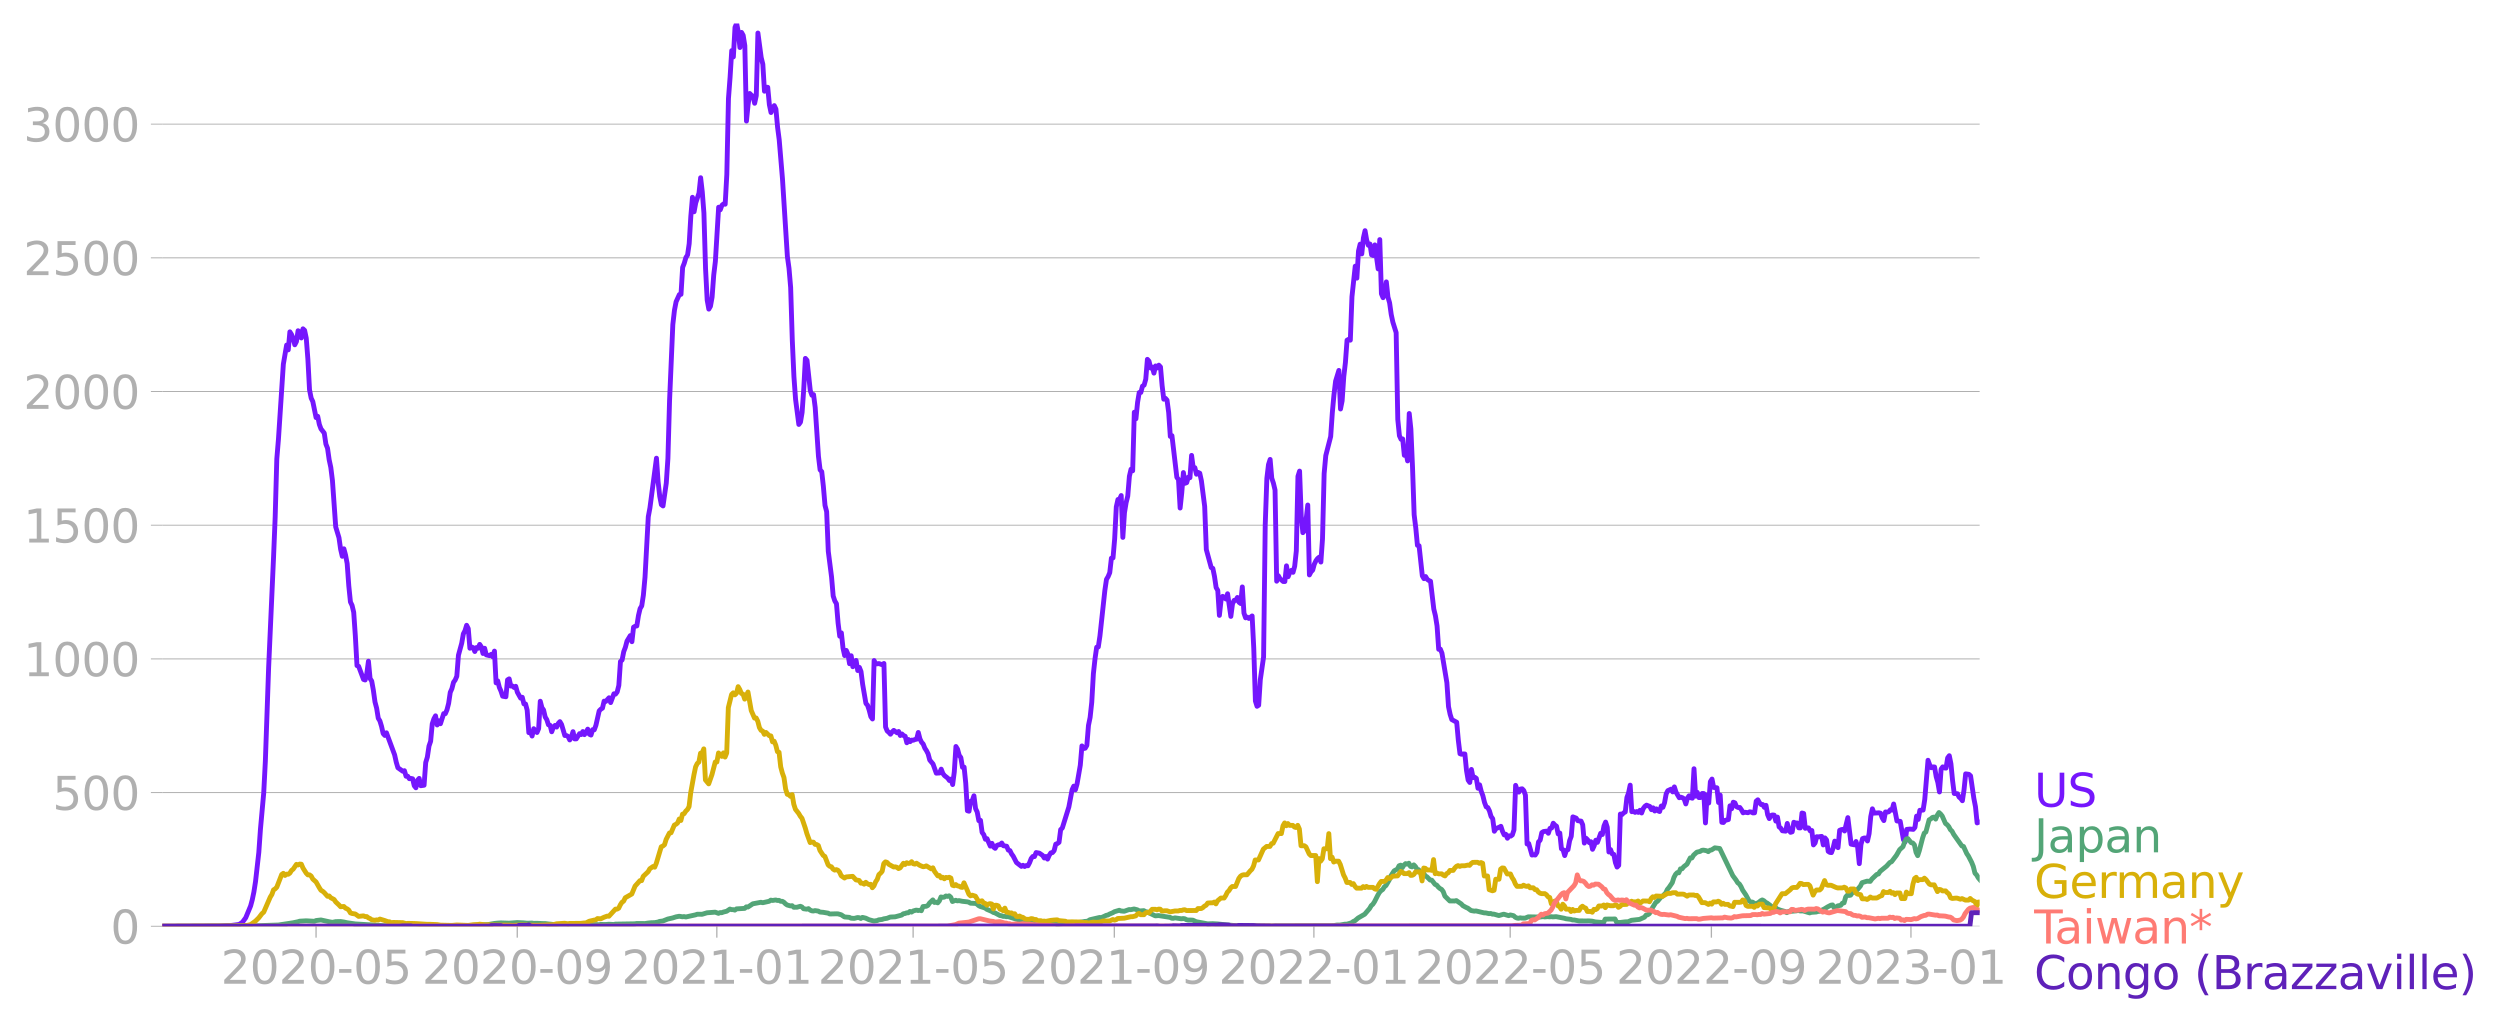 <svg xmlns="http://www.w3.org/2000/svg" xmlns:xlink="http://www.w3.org/1999/xlink" width="1023.462" height="418.416" viewBox="0 0 767.596 313.812"><defs><style>*{stroke-linejoin:round;stroke-linecap:butt}</style></defs><g id="figure_1"><path id="patch_1" d="M0 313.812h767.596V0H0v313.812z" style="fill:none"/><g id="axes_1"><path id="patch_2" d="M49.83 284.4h558V7.2h-558v277.2z" style="fill:none"/><g id="matplotlib.axis_1"><g id="xtick_1"><g id="line2d_1"><defs><path id="m90909c2f84" d="M0 0v3.5" style="stroke:#b0b0b0;stroke-width:.4"/></defs><use xlink:href="#m90909c2f84" x="97.042" y="284.4" style="fill:#b0b0b0;stroke:#b0b0b0;stroke-width:.4"/></g><g id="text_1" style="fill:#b0b0b0" transform="matrix(.14 0 0 -.14 67.794 302.038)"><defs><path id="DejaVuSans-32" d="M1228 531h2203V0H469v531q359 372 979 998 621 627 780 809 303 340 423 576 121 236 121 464 0 372-261 606-261 235-680 235-297 0-627-103-329-103-704-313v638q381 153 712 231 332 78 607 78 725 0 1156-363 431-362 431-968 0-288-108-546-107-257-392-607-78-91-497-524-418-433-1181-1211z" transform="scale(.016)"/><path id="DejaVuSans-30" d="M2034 4250q-487 0-733-480-245-479-245-1442 0-959 245-1439 246-480 733-480 491 0 736 480 246 480 246 1439 0 963-246 1442-245 480-736 480zm0 500q785 0 1199-621 414-620 414-1801 0-1178-414-1799Q2819-91 2034-91q-784 0-1198 620-414 621-414 1799 0 1181 414 1801 414 621 1198 621z" transform="scale(.016)"/><path id="DejaVuSans-2d" d="M313 2009h1684v-512H313v512z" transform="scale(.016)"/><path id="DejaVuSans-35" d="M691 4666h2478v-532H1269V2991q137 47 274 70 138 23 276 23 781 0 1237-428 457-428 457-1159 0-753-469-1171Q2575-91 1722-91q-294 0-599 50Q819 9 494 109v635q281-153 581-228t634-75q541 0 856 284 316 284 316 772 0 487-316 771-315 285-856 285-253 0-505-56-251-56-513-175v2344z" transform="scale(.016)"/></defs><use xlink:href="#DejaVuSans-32"/><use xlink:href="#DejaVuSans-30" x="63.623"/><use xlink:href="#DejaVuSans-32" x="127.246"/><use xlink:href="#DejaVuSans-30" x="190.869"/><use xlink:href="#DejaVuSans-2d" x="254.492"/><use xlink:href="#DejaVuSans-30" x="290.576"/><use xlink:href="#DejaVuSans-35" x="354.199"/></g></g><g id="xtick_2"><use xlink:href="#m90909c2f84" id="line2d_2" x="158.818" y="284.4" style="fill:#b0b0b0;stroke:#b0b0b0;stroke-width:.4"/><g id="text_2" style="fill:#b0b0b0" transform="matrix(.14 0 0 -.14 129.57 302.038)"><defs><path id="DejaVuSans-39" d="M703 97v575q238-113 481-172 244-59 479-59 625 0 954 420 330 420 377 1277-181-269-460-413-278-144-615-144-700 0-1108 423-408 424-408 1159 0 718 425 1152 425 435 1131 435 810 0 1236-621 427-620 427-1801 0-1103-524-1761Q2575-91 1691-91q-238 0-482 47Q966 3 703 97zm1256 1978q425 0 673 290 249 291 249 798 0 503-249 795-248 292-673 292t-673-292q-248-292-248-795 0-507 248-798 248-290 673-290z" transform="scale(.016)"/></defs><use xlink:href="#DejaVuSans-32"/><use xlink:href="#DejaVuSans-30" x="63.623"/><use xlink:href="#DejaVuSans-32" x="127.246"/><use xlink:href="#DejaVuSans-30" x="190.869"/><use xlink:href="#DejaVuSans-2d" x="254.492"/><use xlink:href="#DejaVuSans-30" x="290.576"/><use xlink:href="#DejaVuSans-39" x="354.199"/></g></g><g id="xtick_3"><use xlink:href="#m90909c2f84" id="line2d_3" x="220.093" y="284.4" style="fill:#b0b0b0;stroke:#b0b0b0;stroke-width:.4"/><g id="text_3" style="fill:#b0b0b0" transform="matrix(.14 0 0 -.14 190.845 302.038)"><defs><path id="DejaVuSans-31" d="M794 531h1031v3560L703 3866v575l1116 225h631V531h1031V0H794v531z" transform="scale(.016)"/></defs><use xlink:href="#DejaVuSans-32"/><use xlink:href="#DejaVuSans-30" x="63.623"/><use xlink:href="#DejaVuSans-32" x="127.246"/><use xlink:href="#DejaVuSans-31" x="190.869"/><use xlink:href="#DejaVuSans-2d" x="254.492"/><use xlink:href="#DejaVuSans-30" x="290.576"/><use xlink:href="#DejaVuSans-31" x="354.199"/></g></g><g id="xtick_4"><use xlink:href="#m90909c2f84" id="line2d_4" x="280.363" y="284.4" style="fill:#b0b0b0;stroke:#b0b0b0;stroke-width:.4"/><g id="text_4" style="fill:#b0b0b0" transform="matrix(.14 0 0 -.14 251.115 302.038)"><use xlink:href="#DejaVuSans-32"/><use xlink:href="#DejaVuSans-30" x="63.623"/><use xlink:href="#DejaVuSans-32" x="127.246"/><use xlink:href="#DejaVuSans-31" x="190.869"/><use xlink:href="#DejaVuSans-2d" x="254.492"/><use xlink:href="#DejaVuSans-30" x="290.576"/><use xlink:href="#DejaVuSans-35" x="354.199"/></g></g><g id="xtick_5"><use xlink:href="#m90909c2f84" id="line2d_5" x="342.14" y="284.4" style="fill:#b0b0b0;stroke:#b0b0b0;stroke-width:.4"/><g id="text_5" style="fill:#b0b0b0" transform="matrix(.14 0 0 -.14 312.892 302.038)"><use xlink:href="#DejaVuSans-32"/><use xlink:href="#DejaVuSans-30" x="63.623"/><use xlink:href="#DejaVuSans-32" x="127.246"/><use xlink:href="#DejaVuSans-31" x="190.869"/><use xlink:href="#DejaVuSans-2d" x="254.492"/><use xlink:href="#DejaVuSans-30" x="290.576"/><use xlink:href="#DejaVuSans-39" x="354.199"/></g></g><g id="xtick_6"><use xlink:href="#m90909c2f84" id="line2d_6" x="403.414" y="284.4" style="fill:#b0b0b0;stroke:#b0b0b0;stroke-width:.4"/><g id="text_6" style="fill:#b0b0b0" transform="matrix(.14 0 0 -.14 374.166 302.038)"><use xlink:href="#DejaVuSans-32"/><use xlink:href="#DejaVuSans-30" x="63.623"/><use xlink:href="#DejaVuSans-32" x="127.246"/><use xlink:href="#DejaVuSans-32" x="190.869"/><use xlink:href="#DejaVuSans-2d" x="254.492"/><use xlink:href="#DejaVuSans-30" x="290.576"/><use xlink:href="#DejaVuSans-31" x="354.199"/></g></g><g id="xtick_7"><use xlink:href="#m90909c2f84" id="line2d_7" x="463.684" y="284.4" style="fill:#b0b0b0;stroke:#b0b0b0;stroke-width:.4"/><g id="text_7" style="fill:#b0b0b0" transform="matrix(.14 0 0 -.14 434.436 302.038)"><use xlink:href="#DejaVuSans-32"/><use xlink:href="#DejaVuSans-30" x="63.623"/><use xlink:href="#DejaVuSans-32" x="127.246"/><use xlink:href="#DejaVuSans-32" x="190.869"/><use xlink:href="#DejaVuSans-2d" x="254.492"/><use xlink:href="#DejaVuSans-30" x="290.576"/><use xlink:href="#DejaVuSans-35" x="354.199"/></g></g><g id="xtick_8"><use xlink:href="#m90909c2f84" id="line2d_8" x="525.461" y="284.4" style="fill:#b0b0b0;stroke:#b0b0b0;stroke-width:.4"/><g id="text_8" style="fill:#b0b0b0" transform="matrix(.14 0 0 -.14 496.213 302.038)"><use xlink:href="#DejaVuSans-32"/><use xlink:href="#DejaVuSans-30" x="63.623"/><use xlink:href="#DejaVuSans-32" x="127.246"/><use xlink:href="#DejaVuSans-32" x="190.869"/><use xlink:href="#DejaVuSans-2d" x="254.492"/><use xlink:href="#DejaVuSans-30" x="290.576"/><use xlink:href="#DejaVuSans-39" x="354.199"/></g></g><g id="xtick_9"><use xlink:href="#m90909c2f84" id="line2d_9" x="586.735" y="284.4" style="fill:#b0b0b0;stroke:#b0b0b0;stroke-width:.4"/><g id="text_9" style="fill:#b0b0b0" transform="matrix(.14 0 0 -.14 557.488 302.038)"><defs><path id="DejaVuSans-33" d="M2597 2516q453-97 707-404 255-306 255-756 0-690-475-1069Q2609-91 1734-91q-293 0-604 58T488 141v609q262-153 574-231 313-78 654-78 593 0 904 234t311 681q0 413-289 645-289 233-804 233h-544v519h569q465 0 712 186t247 536q0 359-255 551-254 193-729 193-260 0-557-57-297-56-653-174v562q360 100 674 150t592 50q719 0 1137-327 419-326 419-882 0-388-222-655t-631-370z" transform="scale(.016)"/></defs><use xlink:href="#DejaVuSans-32"/><use xlink:href="#DejaVuSans-30" x="63.623"/><use xlink:href="#DejaVuSans-32" x="127.246"/><use xlink:href="#DejaVuSans-33" x="190.869"/><use xlink:href="#DejaVuSans-2d" x="254.492"/><use xlink:href="#DejaVuSans-30" x="290.576"/><use xlink:href="#DejaVuSans-31" x="354.199"/></g></g></g><g id="matplotlib.axis_2"><g id="ytick_1"><path id="line2d_10" d="M49.83 284.4h558" clip-path="url(#p20355a7531)" style="fill:none;stroke:#b0b0b0;stroke-width:.3;stroke-linecap:square"/><g id="line2d_11"><defs><path id="ma1406a3c76" d="M0 0h-3.5" style="stroke:#b0b0b0;stroke-width:.3"/></defs><use xlink:href="#ma1406a3c76" x="49.83" y="284.4" style="fill:#b0b0b0;stroke:#b0b0b0;stroke-width:.3"/></g><use xlink:href="#DejaVuSans-30" id="text_10" style="fill:#b0b0b0" transform="matrix(.14 0 0 -.14 33.922 289.719)"/></g><g id="ytick_2"><path id="line2d_12" d="M49.83 243.352h558" clip-path="url(#p20355a7531)" style="fill:none;stroke:#b0b0b0;stroke-width:.3;stroke-linecap:square"/><use xlink:href="#ma1406a3c76" id="line2d_13" x="49.83" y="243.352" style="fill:#b0b0b0;stroke:#b0b0b0;stroke-width:.3"/><g id="text_11" style="fill:#b0b0b0" transform="matrix(.14 0 0 -.14 16.108 248.671)"><use xlink:href="#DejaVuSans-35"/><use xlink:href="#DejaVuSans-30" x="63.623"/><use xlink:href="#DejaVuSans-30" x="127.246"/></g></g><g id="ytick_3"><path id="line2d_14" d="M49.83 202.305h558" clip-path="url(#p20355a7531)" style="fill:none;stroke:#b0b0b0;stroke-width:.3;stroke-linecap:square"/><use xlink:href="#ma1406a3c76" id="line2d_15" x="49.83" y="202.305" style="fill:#b0b0b0;stroke:#b0b0b0;stroke-width:.3"/><g id="text_12" style="fill:#b0b0b0" transform="matrix(.14 0 0 -.14 7.2 207.624)"><use xlink:href="#DejaVuSans-31"/><use xlink:href="#DejaVuSans-30" x="63.623"/><use xlink:href="#DejaVuSans-30" x="127.246"/><use xlink:href="#DejaVuSans-30" x="190.869"/></g></g><g id="ytick_4"><path id="line2d_16" d="M49.83 161.257h558" clip-path="url(#p20355a7531)" style="fill:none;stroke:#b0b0b0;stroke-width:.3;stroke-linecap:square"/><use xlink:href="#ma1406a3c76" id="line2d_17" x="49.83" y="161.257" style="fill:#b0b0b0;stroke:#b0b0b0;stroke-width:.3"/><g id="text_13" style="fill:#b0b0b0" transform="matrix(.14 0 0 -.14 7.2 166.576)"><use xlink:href="#DejaVuSans-31"/><use xlink:href="#DejaVuSans-35" x="63.623"/><use xlink:href="#DejaVuSans-30" x="127.246"/><use xlink:href="#DejaVuSans-30" x="190.869"/></g></g><g id="ytick_5"><path id="line2d_18" d="M49.83 120.21h558" clip-path="url(#p20355a7531)" style="fill:none;stroke:#b0b0b0;stroke-width:.3;stroke-linecap:square"/><use xlink:href="#ma1406a3c76" id="line2d_19" x="49.83" y="120.21" style="fill:#b0b0b0;stroke:#b0b0b0;stroke-width:.3"/><g id="text_14" style="fill:#b0b0b0" transform="matrix(.14 0 0 -.14 7.2 125.529)"><use xlink:href="#DejaVuSans-32"/><use xlink:href="#DejaVuSans-30" x="63.623"/><use xlink:href="#DejaVuSans-30" x="127.246"/><use xlink:href="#DejaVuSans-30" x="190.869"/></g></g><g id="ytick_6"><path id="line2d_20" d="M49.83 79.162h558" clip-path="url(#p20355a7531)" style="fill:none;stroke:#b0b0b0;stroke-width:.3;stroke-linecap:square"/><use xlink:href="#ma1406a3c76" id="line2d_21" x="49.83" y="79.162" style="fill:#b0b0b0;stroke:#b0b0b0;stroke-width:.3"/><g id="text_15" style="fill:#b0b0b0" transform="matrix(.14 0 0 -.14 7.2 84.481)"><use xlink:href="#DejaVuSans-32"/><use xlink:href="#DejaVuSans-35" x="63.623"/><use xlink:href="#DejaVuSans-30" x="127.246"/><use xlink:href="#DejaVuSans-30" x="190.869"/></g></g><g id="ytick_7"><path id="line2d_22" d="M49.83 38.115h558" clip-path="url(#p20355a7531)" style="fill:none;stroke:#b0b0b0;stroke-width:.3;stroke-linecap:square"/><use xlink:href="#ma1406a3c76" id="line2d_23" x="49.83" y="38.115" style="fill:#b0b0b0;stroke:#b0b0b0;stroke-width:.3"/><g id="text_16" style="fill:#b0b0b0" transform="matrix(.14 0 0 -.14 7.2 43.434)"><use xlink:href="#DejaVuSans-33"/><use xlink:href="#DejaVuSans-30" x="63.623"/><use xlink:href="#DejaVuSans-30" x="127.246"/><use xlink:href="#DejaVuSans-30" x="190.869"/></g></g></g><path id="line2d_24" d="m49.83 284.4 17.579-.082 2.511-.153 1.005-.011 1.004-.118 1.507-.21 1.004-.67 1.005-1.371 1.507-3.636.502-1.876.502-2.416.502-3.202 1.005-8.925.502-7.154 1.005-11.106.502-9.805 1.004-28.698 1.507-33.776.502-12.385.503-17.908.502-6.04 1.507-23.045L88 105.96l.502 1.466.503-5.535.502.81.502 1.29.502 1.876.503-.986.502-3.33.502.352.502 1.864.503-2.803.502.47.502 2.392.502 6.485.503 9.371.502 2.545.502 1.067 1.005 4.926.502-.399.502 2.498.502 1.36 1.005 1.302.502 3.366.502 1.279.503 3.541.502 2.346.502 4.034 1.005 14.238 1.004 3.32.502 3.54.503 2.159.502-2.299.502 1.888.502 2.64.503 6.872.502 4.925.502 1.056.502 2.123.503 7.294.502 9.066.502.211 1.507 4.034.502.176.502-1.958.503-3.812.502 5.313.502.786.502 2.803.503 3.612.502 1.888.502 3.108.502.821.503 1.665.502 2.229.502.563.502-.81 2.512 6.779.502 2.264.502 1.688 1.507 1.08.502-.165.502 1.7h.503l.502.751.502-.082.502.117.503 2.135.502.621.502-2.322.502-.563.503 2.252 1.004-.152.502-6.978.503-1.654.502-3.39.502-1.465.502-5.372.503-1.536.502-.915.502 2.803.502-1.29.503.915 1.004-3.108.502.012.503-1.185.502-1.958.502-3.401.502-1.126.503-1.959.502-.692.502-1.16.502-6.463 1.005-3.683.502-2.873.502-.973.503-1.654.502 1.02.502 6.017.502-.387.503.223.502 1.172.502-1.208.502.212.503-1.185.502.786.502 2.005.502-1.606.503 2.028 1.004.247.502-.399.503.762.502-1.759.502 9.746.502-.61.503 2.006.502 1.149.502 1.548 1.005.176.502-5.184.502-.316.502 2.204.503-.011.502.457.502-.363.502 1.83 1.005 1.805.502-.27.502 2.018.503.047.502 1.9.502 6.895.502-.316.503 1.36.502-2.252 1.004 1.162.503-1.185.502-8.409.502 1.97.502.692.503 2.17.502.833.502 1.56.502.164.503 1.982.502-1.396.502-.551.502.504.503-1.126.502-.54.502.857 1.005 3.401h.502l.502.305.502 1.055.503-.938.502-1.607.502 2.217h.502l1.005-1.607.502.282.502-.927.503.95.502-.739.502-.95.502 1.572.503.246.502-1.653.502.035.502-1.372 1.005-4.445.502-.505.502-.328.503-2.146.502.094 1.004-1.126.503 1.478 1.004-2.698.502.094.503-.668.502-1.994.502-7.342.502-.469.503-2.568.502-1.326.502-1.911 1.005-1.677.502 1.864.502-4.456.502-.293.503-.094.502-3.202.502-2.123.502-.832.503-3.284.502-5.536 1.004-18.542.503-2.709 2.009-15.27.502 7.225.502 4.468.502 2.58.503.387 1.004-7.013.502-7.588.503-17.709 1.004-23.362.502-4.41.503-2.615 1.004-2.205.502-.07.503-8.28.502-1.29.502-1.747.502-.75.503-3.484.502-8.374.502-5.864.502 4.433.503-2.709 1.004-3.037.502-4.703.503 4.35.502 6.475.502 17.075.502 9.688.503 2.756.502-.868.502-2.815.502-6.79.503-4.175 1.004-16.63.502.774.503-1.373.502-.422.502.094.502-9.136.503-23.315.502-6.603.502-8.104.502 1.924.503-9.09.502-1.184.502 2.592.502 4.808.503-4.644.502.903.502 3.155.502 23.162.503-5.078.502-3.39.502.517.502.317.503 2.17.502-2.358.502-19.21 1.005 7.517.502 2.064.502 8.28.502-1.231.503.035.502 5.348.502 2.392.502-1.325.503-.797.502 1.067.502 5.524.502 3.87 1.005 12.021 1.507 23.831.502 3.636.502 5.899.502 16.16.503 11.19.502 6.977 1.004 7.717.503-.692.502-2.99.502-7.143.502-9.452.503.586 1.004 9.3.502 1.431.503-.2.502 3.941 1.004 15.012.503 4.152.502.55.502 4.54.502 5.828.503 1.912.502 12.185 1.004 7.87.503 5.852.502 1.513.502.844.502 5.97.503 4.01.502-1.02.502 4.68.502 2.287.503-1.584.502 1.138.502 2.955.502-2.45.503 3.365.502-1.525.502-.41.502 3.108.503-.962.502 1.267.502 3.929 1.005 5.864.502.563.502 1.524.502 1.97.503.716.502-17.944.502 1.056 1.005-.118 1.004.364.502-.399.503 19.515.502 1.22.502.41.502.575.503-.692.502-.48 1.004.727.503-.387.502 1.231.502-.47.502.493.503.212.502 1.993.502-.997.502.657.503-.469.502.024.502-.223.502-.094.503-2.064.502 1.97.502 1.032.502.551.503 1.279.502.762.502.985.502 1.9 1.005 1.208 1.004 2.815 1.005-.059.502-1.173.502 1.314.503.657 1.004.785.502.727.503-.41.502 1.654.502-3.882.502-7.8.503.833.502 1.877.502.68.502 2.99.503-.046.502 4.925.502 8.456.502.153.503-3.026.502-.246.502-1.466.502 3.928.503 1.056.502 2.662.502-.105.502 3.717.503.669.502 1.419.502-.176 1.005 2.287.502-.856.502 1.16.502.376.503-.868.502-.223.502-.035.502-.504.503.833 1.004.152.502 1.185.503.152.502 1.02.502.692 1.005 1.959 1.506 1.173.503-.329.502.376.502-.305.502.082.503-.95.502-1.29.502-.622.502.035.503-1.231 1.004.188 1.005.692.502.785.502-.469.502.81.503-1.162.502-.75.502-.094.502-.598.503-1.982.502-.188.502-.375.502-3.906.503-.48 2.009-6.462 1.004-5.313.502-1.09.503 1.113.502-1.747 1.004-5.794.503-5.922.502.809.502-.106.502-.856.503-6.157.502-2.44.502-4.644.502-8.784.503-4.597.502-3.518.502-.094.502-3.378 1.507-13.944.502-3.437.503-.844.502-1.208.502-4.445.502-.094.503-5.84.502-9.828.502-2.252.502-.082.503-1.137.502 12.853.502-7.6.502-3.06.503-2.03.502-6.086.502-2.158.502.48.503-17.978.502 2.005.502-5.03.502-3.027.503-.023.502-1.935.502-.317.502-1.818.503-6.098.502.575.502 2.099.502-.282.503 1.842.502-2.205.502.61.502-.845.503.551.502 5.724.502 4.175.502-.282.503.575.502 3.788.502 7.342.502-.235 1.507 12.83.502.61.503 8.785.502-4.703.502-6.193.502 3.296.503-.2.502-1.677.502.165.502-6.85.503 3.812.502-.047.502 2.017.502-.563.503.247.502 2.334 1.004 7.845.503 13.253 1.506 5.536.503.258.502 2.462.502 3.425.502.856.503 7.682.502-4.586.502-1.255.502.329.503.492.502-1.618 1.004 6.954.503-3.846.502-1.08.502.013.502-.904.503 1.49.502.375.502-5.101.502 8.021.503 1.466.502-.222.502.41 1.005-.762.502 9.968.502 16.161.502 1.607.503-.328.502-7.858 1.004-6.955.503-40.508.502-14.32.502-4.245.502-1.583.503 5.77.502 1.513.502 2.111.502 27.994.503-1.677.502.892 1.004.88.503.01.502-4.82.502 3.343.502-1.302.503-.645.502.599.502-1.865.502-4.703.503-22.905.502-1.606.502 13.78.502 5.125.503-.586.502-3.472.502-4.433.502 21.462.503-.962.502-.492.502-1.865.502-1.044.503-.68.502-.41.502 1.5.502-7.118.503-20.043.502-5.524 1.507-5.864.502-7.295.502-5.488.502-4.21 1.005-3.296.502 11.845.502-2.51.503-7.423.502-4.34.502-6.849.502-.281.503.27.502-13.335 1.004-9.382.503 3.67.502-8.326.502-2.1.502 2.98.503-4.903.502-2.228.502 2.908.502 1.583.503-.387.502 3.331.502.211.502-3.272 1.005 7.365.502-8.995.502 16.642.503 1.196.502-1.337.502-3.518.502 4.68.503 1.758.502 3.59.502 2.345 1.005 3.213.502 26.646.502 5.008.502 1.09.503-.105.502 5.02.502-.892.502 2.615.503-14.554.502 4.785.502 11.658.502 14.648.503 4.07.502 5.312.502.129 1.005 9.253.502.856.502-.656.502.856.503.363.502.223 1.004 8.526.503 2.076.502 3.143.502 7.154.502-.058.503 1.254 1.506 9.054.503 7.354.502 2.392.502 1.572 1.507.832.502 5.536.502 4.116.503.176.502-.105.502.012.502 5.101.503 2.932.502.716.502-4 .502 2.51.503-.117.502.352.502 3.037.502-1.055.503 2.005.502 1.337.502 2.064.502 1.349.503.223.502 1.02.502 1.712.502.68.503 3.86.502-.822 1.004-.41.503-.282.502 1.548.502 1.067.502-.175.503 1.22.502-.751.502.105.502-.375.503-1.536.502-13.675.502 1.501.502.563.503-.927.502-.082.502.528.502 1.42.503 15 .502-.153 1.004 3.542.503-.083.502.083.502-.798.502-3.237.503-.516.502-2.322.502-.34 1.005-.13.502.658.502-1.502.502-.117.503-1.466.502.563.502.352.502 2.369.503-.27.502 4.832.502.305.502 1.783.503-1.607.502-.2.502-2.767.502-1.337.503-5.97 1.004.387.502.786 1.005.13.502 1.137.502 5.606.503-1.501.502.492.502.868.502-.282.503 2.334.502-1.079.502-1.712.502.657 1.005-2.78.502.376.502-2.64.503-1.184.502 1.595.502 7.588.502-.739.503 1.302.502.164.502 2.557.502 1.349.503-.516.502-15.762.502.152.502-.516.503-.282.502-4.433.502-1.384.502-2.415.503 8.15.502-.105.502.316.502-.258.503.27.502-.657.502.833.502-1.372.503-.669.502-.363 1.004.399.503.985.502-.563.502.973.502-.656.503.598.502.222.502-1.688.502.387.503-1.372.502-2.757.502-.973 1.005-.47.502.845.502-1.536.502 1.607 1.005 1.724.502-.164.502.175.503.376.502 1.513.502-1.806.502-.692.503.598.502.14.502-9.042.502 8.42.503-1.172.502 1.607.502-.024.502-1.243.503.024.502 9.018.502-8.573.502 2.463.503-6.58.502-.773.502 2.568 1.005.106.502 4.527.502-2.276.502 8.35.503.06.502-.646 1.004-.246.503-4.234.502.903.502-2.005.502.2.503 1.172.502.27.502-.024.502.716.503.926.502-.187 1.004.152.503-.27.502.059.502.281.502-.035.503-3.577.502-.422.502.903.502.551h.503l.502.868.502-.621.502 2.873.503 1.196.502-.938.502-.188.502.07.503 1.83.502-1.231.502 3.002.502.387.503.81 1.004.117.502-2.37.503 2.03.502.703.502-.164.502-2.932.503.223.502-.012.502 1.501.502.024.503-4.574.502.14.502 4.563.502-.153.503.035.502.904.502-.118.502 4.422.503-.598.502-1.912.502.035 1.005-.14.502 2.626.502-2.158.502.61.503 3.507.502.328.502.07.502-1.407.503-2.122.502 1.254.502.751.502-5.324.503-.212.502-.082.502.505 1.005-4.105 1.004 8.15 1.005.2.502-1.02.502 1.806.502 4.996.503-5.84.502-1.853.502-.188.502.023.503.892.502-2.264.502-5.207.502-2.404.503 1.325 1.506-.094.503.117.502 1.431.502.833.502-2.65.503.058.502-.105.502-.634.502.118.503-1.877 1.004 5.207 1.005.118 1.004 5.688.502.645.503-3.859 1.004-.105 1.005.093.502-.598.502-3.46.502 1.02.503-2.814 1.004-.07.502-3.237 1.005-12.056.502 1.395.502.903.503-.258.502.024.502 2.99.502 1.748.503 2.932.502-7.013.502-.692.502.328.503.047.502-3.143.502-.657.502 2.475.503 5.148.502 3.976 1.004.082.503 1.044.502.399.502.703.502-3.342.503-4.914 1.004.152.502.458 1.005 6.896.502 2.58.503 4.972.502-.234.502-.07h0" clip-path="url(#p20355a7531)" style="fill:none;stroke:#7516fd;stroke-width:1.5;stroke-linecap:square"/><path id="line2d_25" d="m49.83 284.4 21.597-.094 2.511-.14 2.511.07 2.01.012 7.03-.235 3.014-.457 1.507-.235 1.507-.317.502-.164 2.009-.117 2.511.152.503-.234 1.506-.176 2.512.551 1.004.176 1.005-.211 1.506-.035 1.005.152 1.004.223 2.512.364 9.542.574 2.512-.035.502-.176 2.009.035 1.004-.047.503.223 2.009.035 3.013.06 2.511-.024 8.539-.082 1.506-.06 1.005.036 3.516-.246 2.51-.082 2.01-.364 1.004-.105 1.005-.06 2.511.083 2.511-.188 2.01.094 1.004.106 1.507-.047.502.094 1.004-.024 2.01.094.502-.012 1.004.13 1.005.093.502.082h1.004l2.01-.047 2.51-.011 1.005.082 4.52.14 1.005-.14 1.507.011.502.024.502-.094 1.507.035 1.004-.094 1.507.083.502-.118 6.027-.105.503-.094 2.51.023 1.005-.152 1.005-.106 1.004-.023 1.005-.176.502-.2 1.005-.128 1.506-.599 1.507-.34 1.005-.328 1.004-.188 1.005.164.502-.07.502.13 3.014-.658.502-.187 1.507.011 1.506-.457 2.512-.188 1.004.364.502-.235.503.036.502-.2 1.004-.246 1.005-.669.502.176h.502l.503.141.502-.375 2.511-.153.502-.469.503.059 1.506-.997 2.512-.47.502.142 2.009-.446.502-.352.502.106 1.005-.153.502.153.502-.035.503.293.502-.012.502.305.502.504.503.34 1.004.282.502-.082.503.492 1.004-.011 1.005-.294.502.2.502.55 1.005.142.502-.165.502.434.502.235.503.059.502-.13 1.004.153.503.293 1.004.082 1.507.258.502.258 2.01-.058.501.011 1.005.282 1.004.668 1.507.13.502.257 1.005.06 1.004-.259.503.047.502.235.502-.329 1.005.235 1.004.48 1.507.4 1.004-.141.503-.223 1.004-.118.502-.187 1.005-.164 1.004-.387 1.507-.07 1.005-.27 1.004-.27.502-.41.503-.06.502-.21.502-.012.502-.422.503.199.502-.34 1.004-.282.503.153.502-.106.502.153.502-1.279 1.005-.082.502-.258.502-.739 1.005-.961.502.786.502-.094.503.21.502-.597.502-1.208.502.105.503-.047.502-.363.502.129.502-.176.503.434.502 1.313 1.004-.387.503.2.502-.094 1.004.211 1.507.164.502.106.503.316 1.506.07.503.2.502.47.502.269 1.005.317.502.176.502.375 1.507.645.502.317.502.14 1.507.81.502.058.503.2.502-.012.502.117.502-.035 5.525 1.712 1.005-.023.502.187.502.047 1.005-.129.502.117 2.009-.164h.502l.502.188 2.512.211.502.13 1.004-.106 5.023-.223 2.511-.47.502-.011.503-.176.502-.328 3.013-.704.503.059 1.004-.458.502-.246.503-.094.502-.293 1.004-.422.503-.305 1.506-.446.503.211 1.004.094 1.507-.528.502.047 1.005-.223 1.004.258.502.293.503.047 1.004-.082.502.305.503.094 2.51 1.208 1.005-.094 3.516.551.502.258.503.036.502-.141 2.009.293.502-.082.502.07.503.27.502.13h1.004l.503.034 1.004.47 1.507.28 2.009.376 1.507-.058 1.506.082 3.014.316 2.511.2 1.507-.012 3.516.023 2.51.07 22.602-.081 1.005-.165 1.004-.011 1.507-.27.502.023 1.507-.445.502-.387.502-.223 1.005-.856 2.009-1.161 1.507-1.76.502-.867.502-.446.502-.762 1.005-1.982.502-.868.502-.551.503-.34.502-.81.502-.422 1.005-1.7.502-1.255 1.004-1.56 1.005-.54.502-1.008.502-.188.503.762.502-.797.502-.446.502.176.503-.293.502.985.502.13.502-.61.503.515.502.845.502.14.502.915.503-.129.502.258.502.821.502.293 1.005.997.502.047 1.005 1.302.502.2.502.62.502.435.503.281.502.68.502 1.373 1.507 1.49 1.507.01.502-.128 1.507 1.02.502.54 1.004.55.503.212 1.004.739 1.005.176.502-.059 2.511.598.502.012 1.005.223.502-.059.502.211h.503l1.506.434 1.507-.422 1.507.457.502-.222 1.005.222.502.47.502.246.502.094.503-.153.502.094 1.004.012 1.005-.41 3.516.07 1.004-.118.502.082 1.005-.093.502.082.502-.07.503.07 1.004-.07 2.511.492.503.152 1.506.188.503.176h.502l1.507.305h1.004l1.005.012 1.004-.024 1.005.082 1.004.235 2.511.2.503-1.068 3.013-.035.502 1.032 1.005.047 1.507-.188 1.004-.047 1.005-.434 1.506-.176 1.005-.105 1.507-.68.502-.646.502-.093.502-.34 1.005-1.912 1.004-1.595.503-.305 1.004-1.208.502-.328 1.005-1.02.502-1.08.502-.598 1.005-1.478.502-1.583.502-.961.503-.528.502.047.502-1.22.502-.012.503-.633 1.004-.786 1.005-1.935.502.024.502-.857 1.005-.914 1.004-.235.502-.317.503-.082 1.004.188.502.281.503-.433.502-.083 1.004-.656 1.507.2 4.018 8.35 1.005 1.348.502.821.502.375.502.798.503 1.09 1.004 1.49 1.005 1.876.502.27.502.035 1.005.61 1.004-.575.502-.433.503-.259.502.247.502.469.502.258 1.507 1.126.502.164.503.035.502.446 1.004.387 1.507.422.502.352.503-.34.502-.164.502.082 1.507-.141.502-.176.502.211 1.005.012 1.507.446.502.14.502-.164 1.507-.105.502-.165.502-.047 1.507-.75 1.005-.622 1.004-.516.502-.07.503.938.502-.164.502-.47 1.005-.199.502-.645.502-.105.502-1.806.503-.575.502.117.502-.093.502-.74.503-.234.502-.54.502-.105 1.005-1.196.502-1.02 1.507-.458 1.004.059.502-.716 1.507-1.43.502-.118.503-.785 2.009-1.642 1.004-1.115.502-.199 1.507-1.994 1.005-1.747 1.004-.903.502-1.396.503-.95.502-.129 1.004 1.243.503.106.502.563.502 2.31.502 1.009.503-1.525 1.004-3.882.502-1.5.503-.353 1.004-3.73.502-.28.503-.47.502-.094.502.61.502-1.22.503-.797.502.446.502.645 1.005 2.275.502.364.502.586.502.95.503.48.502.962 2.511 3.554.502.152 1.005 2.205.502.74 1.005 1.958.502 1.266.502 2.041.503.528.502.88.502.597h0" clip-path="url(#p20355a7531)" style="fill:none;stroke:#53a577;stroke-width:1.5;stroke-linecap:square"/><path id="line2d_26" d="m49.83 284.4 23.104-.094 1.004-.035 1.507-.047 1.507-.328 1.506-1.103 1.005-.997 1.004-1.313.503-.41 2.009-4.633.502-.81.502-1.407.502-.305.503-.527 1.506-3.894.503-.352.502.645.502-.399.502.036.503-.364.502-.81.502-.386 1.005-1.478.502.188.502-.282.502.047.503 1.173 1.004 1.583.502.516h.503l.502.364.502.926 1.005.892 1.004 1.77.502.786.503.282.502.434 1.004 1.126.503-.106.502.563 1.004.516.503.75 1.004.939.502.54 1.005-.071.502.516.502.211.503.375.502.868.502.176 1.005.153 1.004.738 1.507-.164.502.235.502-.012.503.399.502.211.502.375 1.005.153.502-.13.502.06.502-.306 1.507.458 1.005.363.502.024.502.328.502-.14 3.014.07 1.004.281.503-.058 1.004.011 1.507.047 3.516.235h1.004l2.009.082 1.005.164 3.515.082 1.507-.129 3.516.13 1.507-.2 1.506-.082.503-.094 2.009.223.502-.07 1.004.082 6.027.082.503.07 2.51-.164 5.023.14 5.023-.199 1.004-.281 2.512-.165 1.004.165.502-.118h1.507l2.01-.023 1.004-.117.502-.012 1.004-.516 1.507-.352.502-.07.503-.399 1.004.082 1.005-.48 1.004-.364.502.058 2.01-2.193h.502l.502-.293.502-1.044.502-.774.503-.34.502-1.044 2.009-1.15 1.004-2.427 1.507-1.689.502.012.503-1.325 1.506-1.43.503-.892 1.004-.692.502.211.503-1.231 1.506-5.032.503-.234.502-.41.502-1.63 1.005-1.96.502-.07 1.004-2.357.503-.258.502-.41.502-1.209.502.458.503-1.947.502-.152.502-.775.502-.48.503-.903.502-4.246 1.004-5.547.503-2.416.502-1.032.502-.446.502-2.709.503-.117.502-1.22.502 9.535 1.005 1.208 1.004-2.85 1.005-3.859h.502l.502-2.78 1.005 1.056.502-1.079.502 1.29.502-1.243.503-13.932 1.004-4.07.502-.48.503.62.502-.48.502-2.04.502.879.503 1.208.502.234.502 1.513 1.005-2.181 1.004 5.688 1.005 2.31.502-.035.502 1.009.502 1.947.503.844.502.235.502.996.502-.586 1.005.985.502.082.502 1.818.503-.188.502 1.232.502 1.97.502.2.503 4.456.502 1.9.502 1.407.502 3.507.503 1.618.502.153.502.493.502-.552.503 2.967.502 1.549 1.004 1.278.503.856.502.633 1.004 2.944.503 1.747 1.004 2.757.502-.141.503.023.502.669.502.047.502.305.503 1.524 1.004 1.525.502.305 1.005 2.592.502.445.502.141.503.715.502.305.502-.152.502.2.503.597.502 1.103 1.004.68.503-.34 2.009-.176 1.004 1.09 1.005.188.502.821.502-.011.502.316.503-.575.502.434.502.258.502-.082.503 1.056.502-.575.502-1.231.502-.75.503-1.479.502-.422.502-.574.502-2.393.503-.516.502.153.502.574 1.507.833.502-.035.502.129.503.398.502-.21 1.004-1.408.503.375.502-.55.502.222.502-.059.503-.48.502.633.502.117.502-.281 1.005.656 1.004.423.503-.07.502-.2 1.507.926.502-.328.502 1.102 1.005 1.372.502-.117.502.727.502-.187.503.48.502-.422.502.082.502-.129.503.247.502 2.205.502.164.502-.376.503.4.502.081.502.305.502.082.503-1.407 1.004 2.275.502 1.243.503.481.502-.21 1.004.316 1.005 1.689 1.004-.27.503.657.502.14.502.551.502-.351.503-.13.502.13.502 1.513.502-1.138h.503l.502.188.502 1.008.502.14.503.341.502-.797.502 1.254.502.024.503.234.502-.058.502.352.502-.082.503.797.502.094.502-.188.502.305.503.094.502.375.502.235h1.005l.502-.223.502.059.502.234.503-.012.502.364h1.004l.503.2.502-.094.502.105 1.507-.305 1.004-.105 1.005-.07.502.246 2.01.187.501.223 1.507-.035 2.511.047 1.005.164h1.004l.503.14 1.506-.257 1.005.07 1.004-.07 1.005-.364h2.009l1.004-.446.503.188.502-.14.502-.364 2.01-.094 2.008-.457h.502l1.005-.247.502-.563.502-.21.503.41h1.004l.502-.575.503-.152.502.14 1.004-1.079h1.005l.502.165.502-.235.503.047.502.563 1.004-.094h.503l1.004.34 1.507-.27h1.004l.503-.164.502.024.502-.188.502-.047.503.246 3.013-.011.502-.598h1.005l.502-.282.502-.469.503-.258.502-.692 1.004-.059h.503l.502-.234.502.551.502-.938 1.005-.845h1.004l.503-.774.502-1.032.502-.492.502-.821.503-.434h1.004l1.005-2.463.502-.68.502-.34.502-.118h1.005l1.004-1.208.503-.48.502-1.02.502-1.83h1.005l1.506-3.343 1.005-.82h1.004l.503-.857.502-.129 1.507-2.955h1.004l.502-2.404.503-.868.502.868.502-.669.502.551h1.005l.502.528.502.129.503-.668.502 1.137.502 5.125h1.005l.502.34 1.004 2.182.503.492h1.506l.503 8.022.502-7.095.502.797.502-.703.503-3.097h1.004l.502-4.656.503 7.682.502-.445.502 1.489.502-.258h1.005l.502.997 1.005 3.213.502.962.502 1.36h1.005l.502.599.502-.247.502.856.503.54h1.506l.503-.481.502.305.502-.352.502.282h1.507l.502.469.503.129 1.004-1.76.502-.656h1.005l.502-.422.502-.774.503.293.502-.27.502-.446 1.507-.082 1.004-1.348.503.21.502.446h1.004l.503-.305.502.833.502-.023.502-.282.503-.762 1.506.012.503 2.756.502-3.953.502.094.502.493h1.005l.502.14.502-3.319.503 4.328.502-.223.502.27h1.005l.502.41.502.223.502-.703.503-.258.502-.728h1.004l.503-.75.502-.504.502-.223.502.246.503-.188h1.004l1.005-.223.502.094.502-.574.502-.352 1.507-.012.502.317.503-.247.502.212.502 3.917h1.005l.502 4.198 1.004.352.503-.164.502-3.39h1.004l.503-3.096.502-.375.502.059 1.005 1.794h1.004l.502 1.114.503.75.502 1.197.502.739h1.507l.502-.352.502.258.503.117.502-.164.502.587h1.005l.502.563.502.035.502.668.503.375.502.153h1.004l.503.34.502.657.502.187.502 1.936.503.152.502-.973h.502l.502 1.43.503.27.502.786.502-1.536.502.55.503.974h1.004l.502.716.503-.634.502.481.502-.176h1.005l.502-.915.502-.375.502.387.503.2.502 1.02h1.004l.503.234.502-.88.502.095.502-.294.503-.832h1.004l.502-.305.503.81.502-.834 1.004.247h1.005l.502-.258.502.129.503.621.502-.293.502-.551 1.507-.07.502-.74.502.212.503-.434.502.187h1.004l.503-.258.502.74 1.004-.751 1.507.023.502.211.503-.997.502-.527.502.234.502-.469 2.01.094 1.506-.891h1.005l.502-.2 1.004-.023.503.457 1.506-.023.503.047 1.004.598.502-.364 1.507-.023.502.187.503-.07.502.528 1.004 1.724h1.005l1.004.55.503-.398.502.305.502-.68h1.005l.502-.223.502.235.502.715.503-.317.502.34h1.004l.503.446 1.004.235.502-1.326 1.507.024.502-.07.503-.657.502.223.502 1.454.502.281 1.507-.023.502.328.503-.563.502.141.502-.551h1.005l.502 1.055 1.507.106.502.27h1.004l.503-1.513 2.009-3.132h1.004l1.507-1.22.502-.55.502-.153h1.005l.502-.516.502-.75.503.07.502.316 1.004-.07h.503l.502.434 1.004 2.873.503-.997.502-.574h1.004l.503-.47 1.004-2.427.502 1.243.503.2h1.004l1.507.668.502.152 1.507-.023.502-.211.502.234.503.986.502-.012.502-.657h1.005l.502 1.126.502.434 1.005.188.502 1.266h1.004l.503.211.502-.305.502-.457.502.317 1.507-.012 1.005-.575.502-.164.502-1.231.502.281h1.005l.502-.375.502.586.503-.164.502.61.502-.516h1.005l.502 1.724 1.004.012.503-2.006.502.504h1.004l.503-2.92.502-1.759.502-.364.502 1.02.503-.304h1.004l.502-.446.503.446 1.004 1.36.502.235h1.005l1.004 2.087.503-.668.502.07.502.376h1.005l.502.574.502.364.502 1.173.503.222 1.004-.105h.502l1.005.328.502-.187 1.005.457h1.004l.502-.493.503.481 1.004.516.503 1.314.502-1.208h.502" clip-path="url(#p20355a7531)" style="fill:none;stroke:#d8b009;stroke-width:1.5;stroke-linecap:square"/><path id="line2d_27" d="m49.83 284.4 241.08-.059 2.511-.457 1.005-.446 3.013-.316 3.014-1.009.502-.035 3.014.727 1.004.106.502.175 1.507-.105 1.507.422.502.024.502.199.503-.023.502.222 1.507-.164 1.004.106 1.005-.153 1.004.153 1.005.023h.502l1.004.164.503-.035 1.004.153 3.516.07 3.516.246 6.529-.281 1.004.152 1.507.082 1.005-.035 5.524.024 122.55-.07 1.004-.13 2.009-.058.502-.41 2.01-.106.501-.95.503-.223.502.07 1.004-.692 1.005-1.067.502.258.502-.399 1.005-.176 1.004-.938.503-.903.502-1.22 2.009-2.568.502-.47.502-.187.503 1.912.502-1.959 2.009-2.11.502-.833.502-2.475.503 1.325.502.493.502.012.502.187.503.505.502.691.502.352.502-.105.503-.41.502.093.502-.328 1.005.047 1.004.797.502.622.503.14.502 1.009.502.563.502.364 1.005 1.184.502.258h.502l.503-.117.502.152.502-.117.502.023.503.2.502-.317 1.004 1.044 1.507.657.502-.024.503.563.502.27.502-.094.502.164 1.005.551.502.094 1.005-.058.502.34.502.14.502.34.503-.081.502.363.502.2.502.07.503-.047 1.506.211.503-.094 2.009.493.502.27 2.009.433.502-.093.502.117 2.512-.024.502.176.502-.035 1.005-.2 2.511-.199.502.106 3.014-.082.502-.223 1.004.211 1.005.082.502-.129.502-.328.503.105 2.009-.363 2.511-.059.502-.293 1.005-.023.502.07.502-.106.502.036.503-.329.502.211 2.009-.223.502-.328h.502l.503-.223.502-.058.502.129.502.328.503-.328 2.511-.024.502-.739.502.024.503.293 1.004-.106 1.005-.222.502.093.502.247.502-.282.503-.129h1.004l1.005.024.502-.2.502.106 1.507.985.502-.153 1.005.317.502.082 2.511-.727 2.511.328.503.446.502.14.502.013.502.351.503.212h.502l.502.199.502-.07.503.14.502.317 1.004-.094.503.223.502-.012 1.507.282.502.105 1.004-.21.503.116.502-.129h2.009l.502-.34.502.141.503-.094.502.387.502-.187 1.005.117.502.54.502-.083.502.235.503-.375 1.004.046.502.047 1.005-.316.502.094.502-.106 1.005-.598 1.004-.352.503-.047.502-.34.502-.035 2.01.328.501-.047.503.235 1.506.07.503.047 1.004.258.502.047.503.317.502.54 1.004.21 1.005-.164.502-.305.502-.621.503-1.056 1.004-1.29.502-.387 1.005-.223 1.005.75.502-.034.502.187h0" clip-path="url(#p20355a7531)" style="fill:none;stroke:#fe7b74;stroke-width:1.5;stroke-linecap:square"/><path id="line2d_28" d="m49.83 284.4 72.826-.035 1.005-.082h2.511l.502.117 23.606-.023.502-.188 3.014.012.502.187 4.018.012h.502l.503-.281h2.51l.503-.141.502.281.503.141 191.357-.094.502-.023 1.005.094 3.515-.047.503-.082 1.506.046.503.024.502-.153 11.05-.105.502-.117 3.013.093.502.223 2.01.024.502-.141 4.52.047 1.004.094 4.018.058.503.059 1.004-.059 213.456.059.503-4.163h2.511" clip-path="url(#p20355a7531)" style="fill:none;stroke:#5e21b9;stroke-width:1.5;stroke-linecap:square"/><g id="text_17" style="fill:#7516fd" transform="matrix(.14 0 0 -.14 624.57 247.7)"><defs><path id="DejaVuSans-55" d="M556 4666h635V1831q0-750 271-1080 272-329 882-329 606 0 878 329 272 330 272 1080v2835h634V1753q0-912-452-1378Q3225-91 2344-91q-885 0-1337 466-451 466-451 1378v2913z" transform="scale(.016)"/><path id="DejaVuSans-53" d="M3425 4513v-616q-359 172-678 256-319 85-616 85-515 0-795-200t-280-569q0-310 186-468 186-157 705-254l381-78q706-135 1042-474t336-907q0-679-455-1029Q2797-91 1919-91q-331 0-705 75-373 75-773 222v650q384-215 753-325 369-109 725-109 540 0 834 212 294 213 294 607 0 343-211 537t-692 291l-385 75q-706 140-1022 440-315 300-315 835 0 619 436 975t1201 356q329 0 669-60 341-59 697-177z" transform="scale(.016)"/></defs><use xlink:href="#DejaVuSans-55"/><use xlink:href="#DejaVuSans-53" x="73.193"/></g><g id="text_18" style="fill:#53a577" transform="matrix(.14 0 0 -.14 624.57 261.7)"><defs><path id="DejaVuSans-4a" d="M628 4666h631V325q0-844-320-1225T-91-1281h-240v531h197q418 0 590 235 172 234 172 840v4341z" transform="scale(.016)"/><path id="DejaVuSans-61" d="M2194 1759q-697 0-966-159t-269-544q0-306 202-486 202-179 548-179 479 0 768 339t289 901v128h-572zm1147 238V0h-575v531q-197-318-491-470T1556-91q-537 0-855 302-317 302-317 808 0 590 395 890 396 300 1180 300h807v57q0 397-261 614t-733 217q-300 0-585-72-284-72-546-216v532q315 122 612 182 297 61 578 61 760 0 1135-394 375-393 375-1193z" transform="scale(.016)"/><path id="DejaVuSans-70" d="M1159 525v-1856H581v4831h578v-531q182 312 458 463 277 152 661 152 638 0 1036-506 399-506 399-1331T3314 415Q2916-91 2278-91q-384 0-661 152-276 152-458 464zm1957 1222q0 634-261 995t-717 361q-457 0-718-361t-261-995q0-634 261-995t718-361q456 0 717 361t261 995z" transform="scale(.016)"/><path id="DejaVuSans-6e" d="M3513 2113V0h-575v2094q0 497-194 743-194 247-581 247-466 0-735-297-269-296-269-809V0H581v3500h578v-544q207 316 486 472 280 156 646 156 603 0 912-373 310-373 310-1098z" transform="scale(.016)"/></defs><use xlink:href="#DejaVuSans-4a"/><use xlink:href="#DejaVuSans-61" x="29.492"/><use xlink:href="#DejaVuSans-70" x="90.771"/><use xlink:href="#DejaVuSans-61" x="154.248"/><use xlink:href="#DejaVuSans-6e" x="215.527"/></g><g id="text_19" style="fill:#d8b009" transform="matrix(.14 0 0 -.14 624.57 275.7)"><defs><path id="DejaVuSans-47" d="M3809 666v1253H2778v519h1656V434q-365-259-806-392-440-133-940-133-1094 0-1712 639-617 640-617 1780 0 1144 617 1783 618 639 1712 639 456 0 867-113 411-112 758-331v-672q-350 297-744 447t-828 150q-857 0-1287-478-429-478-429-1425 0-944 429-1422 430-478 1287-478 334 0 596 58 263 58 472 180z" transform="scale(.016)"/><path id="DejaVuSans-65" d="M3597 1894v-281H953q38-594 358-905t892-311q331 0 642 81t618 244V178Q3153 47 2828-22t-659-69q-838 0-1327 487-489 488-489 1320 0 859 464 1363 464 505 1252 505 706 0 1117-455 411-454 411-1235zm-575 169q-6 471-264 752-258 282-683 282-481 0-770-272t-333-766l2050 4z" transform="scale(.016)"/><path id="DejaVuSans-72" d="M2631 2963q-97 56-211 82-114 27-251 27-488 0-749-317t-261-911V0H581v3500h578v-544q182 319 472 473 291 155 707 155 59 0 131-8 72-7 159-23l3-590z" transform="scale(.016)"/><path id="DejaVuSans-6d" d="M3328 2828q216 388 516 572t706 184q547 0 844-383 297-382 297-1088V0h-578v2094q0 503-179 746-178 244-543 244-447 0-707-297-259-296-259-809V0h-578v2094q0 506-178 748t-550 242q-441 0-701-298-259-298-259-808V0H581v3500h578v-544q197 322 472 475t653 153q382 0 649-194 267-193 395-562z" transform="scale(.016)"/><path id="DejaVuSans-79" d="M2059-325q-243-625-475-815-231-191-618-191H506v481h338q237 0 368 113 132 112 291 531l103 262L191 3500h609L1894 763l1094 2737h609L2059-325z" transform="scale(.016)"/></defs><use xlink:href="#DejaVuSans-47"/><use xlink:href="#DejaVuSans-65" x="77.49"/><use xlink:href="#DejaVuSans-72" x="139.014"/><use xlink:href="#DejaVuSans-6d" x="178.377"/><use xlink:href="#DejaVuSans-61" x="275.789"/><use xlink:href="#DejaVuSans-6e" x="337.068"/><use xlink:href="#DejaVuSans-79" x="400.447"/></g><g id="text_20" style="fill:#fe7b74" transform="matrix(.14 0 0 -.14 624.57 289.7)"><defs><path id="DejaVuSans-54" d="M-19 4666h3947v-532H2272V0h-634v4134H-19v532z" transform="scale(.016)"/><path id="DejaVuSans-69" d="M603 3500h575V0H603v3500zm0 1363h575v-729H603v729z" transform="scale(.016)"/><path id="DejaVuSans-77" d="M269 3500h575l719-2731 715 2731h678l719-2731 716 2731h575L4050 0h-678l-753 2869L1863 0h-679L269 3500z" transform="scale(.016)"/><path id="DejaVuSans-2a" d="m3009 3897-1121-606 1121-610-181-306-1050 634V1831h-356v1178L372 2375l-181 306 1122 610-1122 606 181 309 1050-634v1178h356V3572l1050 634 181-309z" transform="scale(.016)"/></defs><use xlink:href="#DejaVuSans-54"/><use xlink:href="#DejaVuSans-61" x="44.584"/><use xlink:href="#DejaVuSans-69" x="105.863"/><use xlink:href="#DejaVuSans-77" x="133.646"/><use xlink:href="#DejaVuSans-61" x="215.434"/><use xlink:href="#DejaVuSans-6e" x="276.713"/><use xlink:href="#DejaVuSans-2a" x="340.092"/></g><g id="text_21" style="fill:#5e21b9" transform="matrix(.14 0 0 -.14 624.57 303.7)"><defs><path id="DejaVuSans-43" d="M4122 4306v-665q-319 297-680 443-361 147-767 147-800 0-1225-489t-425-1414q0-922 425-1411t1225-489q406 0 767 147t680 444V359q-331-225-702-338-370-112-782-112-1060 0-1670 648-609 649-609 1771 0 1125 609 1773 610 649 1670 649 418 0 788-111 371-111 696-333z" transform="scale(.016)"/><path id="DejaVuSans-6f" d="M1959 3097q-462 0-731-361t-269-989q0-628 267-989 268-361 733-361 460 0 728 362 269 363 269 988 0 622-269 986-268 364-728 364zm0 487q750 0 1178-488 429-487 429-1349 0-859-429-1349Q2709-91 1959-91q-753 0-1180 489-426 490-426 1349 0 862 426 1349 427 488 1180 488z" transform="scale(.016)"/><path id="DejaVuSans-67" d="M2906 1791q0 625-258 968-257 344-723 344-462 0-720-344-258-343-258-968 0-622 258-966t720-344q466 0 723 344 258 344 258 966zm575-1357q0-893-397-1329-396-436-1215-436-303 0-572 45t-522 139v559q253-137 500-202 247-66 503-66 566 0 847 295t281 892v285q-178-310-456-463T1784 0Q1141 0 747 490 353 981 353 1791q0 812 394 1302 394 491 1037 491 388 0 666-153t456-462v531h575V434z" transform="scale(.016)"/><path id="DejaVuSans-28" d="M1984 4856q-418-718-622-1422-203-703-203-1425 0-721 205-1429t620-1424h-500Q1016-109 783 600T550 2009q0 697 231 1403 232 707 703 1444h500z" transform="scale(.016)"/><path id="DejaVuSans-42" d="M1259 2228V519h1013q509 0 754 211 246 211 246 645 0 438-246 645-245 208-754 208H1259zm0 1919V2741h935q462 0 688 173 227 174 227 530 0 353-227 528-226 175-688 175h-935zm-631 519h1613q722 0 1112-300 391-300 391-853 0-429-200-682t-588-315q466-100 724-418 258-317 258-792 0-625-425-966Q3088 0 2303 0H628v4666z" transform="scale(.016)"/><path id="DejaVuSans-7a" d="M353 3500h2731v-525L922 459h2162V0H275v525l2163 2516H353v459z" transform="scale(.016)"/><path id="DejaVuSans-76" d="M191 3500h609L1894 563l1094 2937h609L2284 0h-781L191 3500z" transform="scale(.016)"/><path id="DejaVuSans-6c" d="M603 4863h575V0H603v4863z" transform="scale(.016)"/><path id="DejaVuSans-29" d="M513 4856h500q468-737 701-1444 233-706 233-1403 0-700-233-1409T1013-844H513q415 716 620 1424t205 1429q0 722-205 1425-205 704-620 1422z" transform="scale(.016)"/></defs><use xlink:href="#DejaVuSans-43"/><use xlink:href="#DejaVuSans-6f" x="69.824"/><use xlink:href="#DejaVuSans-6e" x="131.006"/><use xlink:href="#DejaVuSans-67" x="194.385"/><use xlink:href="#DejaVuSans-6f" x="257.861"/><use xlink:href="#DejaVuSans-20" x="319.043"/><use xlink:href="#DejaVuSans-28" x="350.83"/><use xlink:href="#DejaVuSans-42" x="389.844"/><use xlink:href="#DejaVuSans-72" x="458.447"/><use xlink:href="#DejaVuSans-61" x="499.561"/><use xlink:href="#DejaVuSans-7a" x="560.84"/><use xlink:href="#DejaVuSans-7a" x="613.33"/><use xlink:href="#DejaVuSans-61" x="665.82"/><use xlink:href="#DejaVuSans-76" x="727.1"/><use xlink:href="#DejaVuSans-69" x="786.279"/><use xlink:href="#DejaVuSans-6c" x="814.063"/><use xlink:href="#DejaVuSans-6c" x="841.846"/><use xlink:href="#DejaVuSans-65" x="869.629"/><use xlink:href="#DejaVuSans-29" x="931.152"/></g></g></g><defs><clipPath id="p20355a7531"><path d="M49.83 7.2h558v277.2h-558z"/></clipPath></defs></svg>